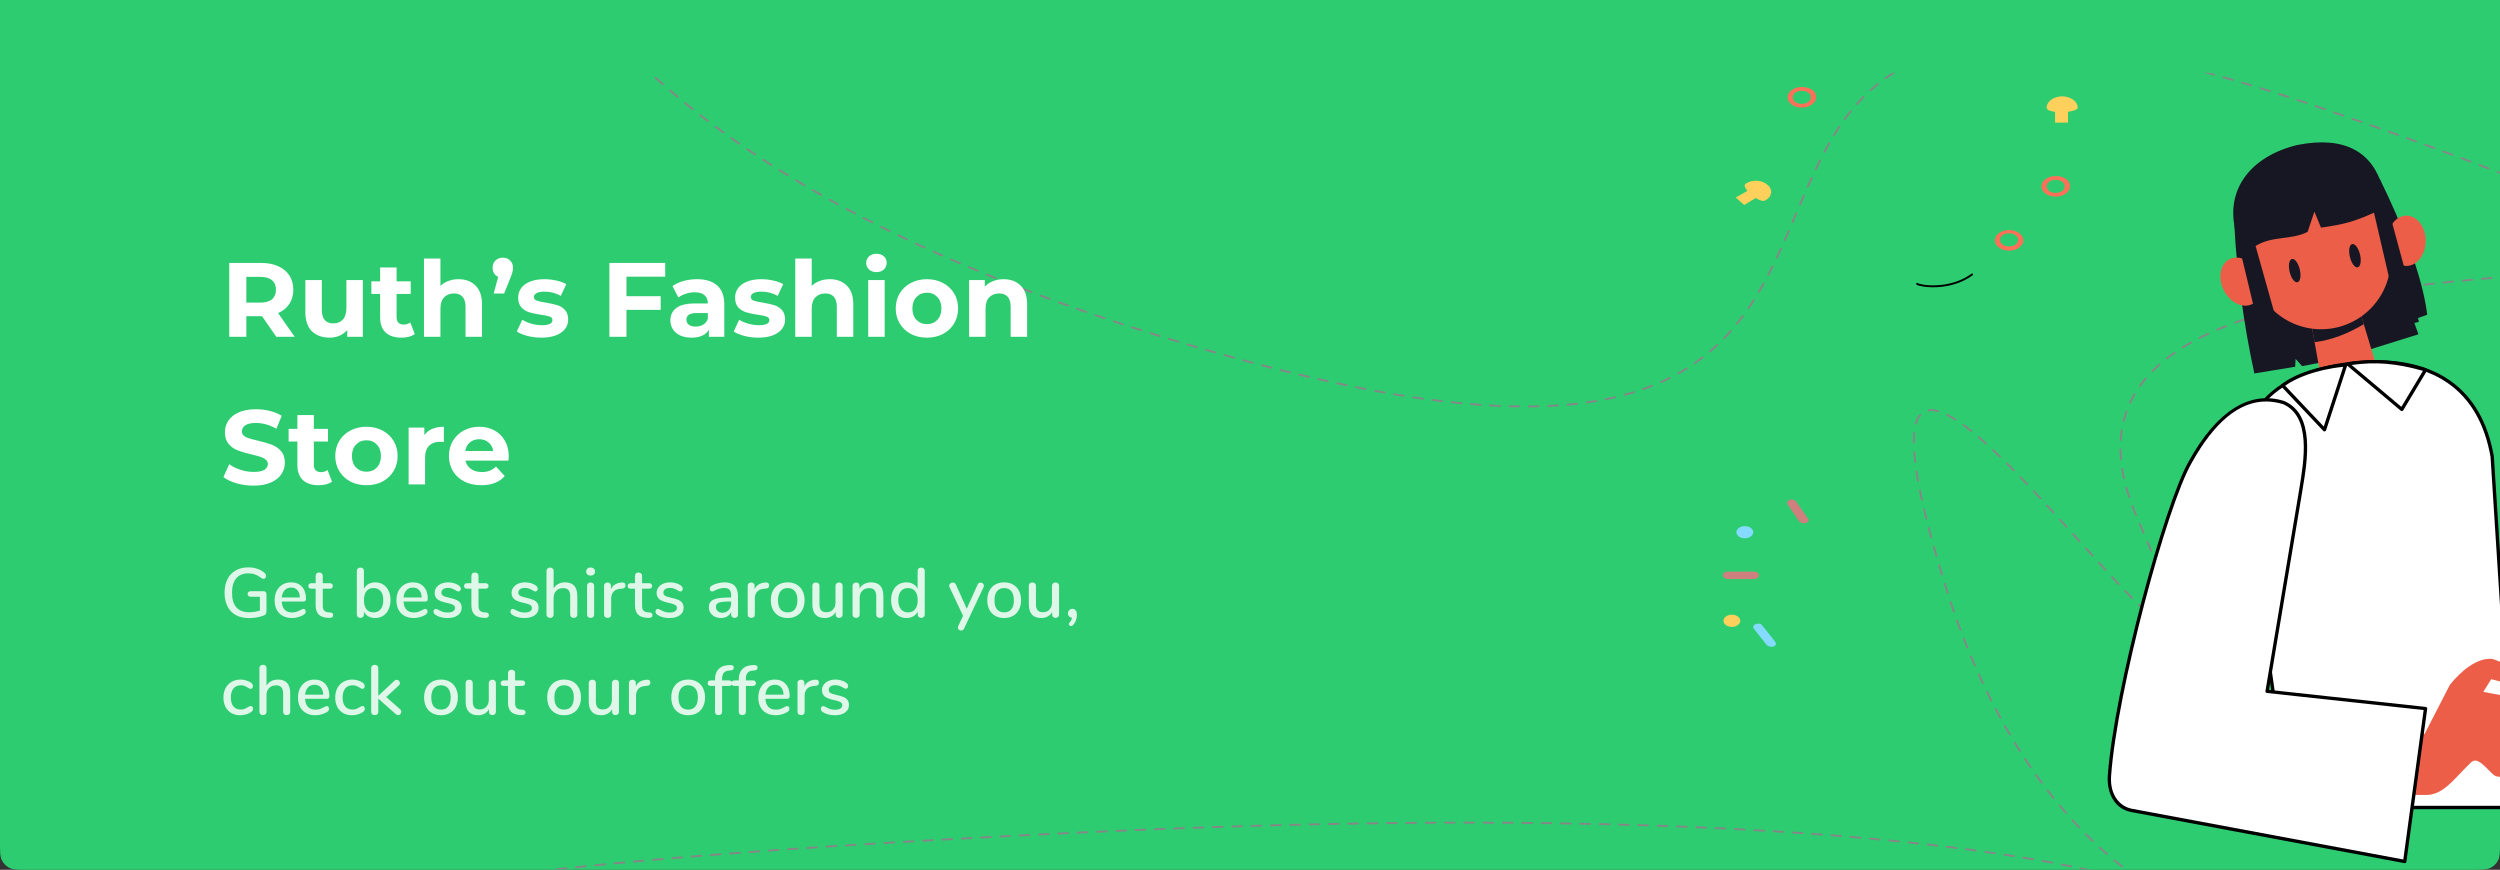 <svg width="1440" height="501" viewBox="0 0 1440 501" fill="none" xmlns="http://www.w3.org/2000/svg">
<rect x="0" y="0" width="1440" height="501" fill="#333333" stroke="none"/>
<path d="M0 0H1440V485C1440 490.601 1440 493.401 1438.91 495.54C1437.95 497.422 1436.42 498.951 1434.54 499.91C1432.4 501 1429.6 501 1424 501H16C10.399 501 7.599 501 5.46 499.91C3.578 498.951 2.049 497.422 1.09 495.54C0 493.401 0 490.601 0 485V0Z" fill="#2ECC71"/>
<mask id="mask0" mask-type="alpha" maskUnits="userSpaceOnUse" x="0" y="42" width="1440" height="459">
<rect y="42" width="1440" height="459" rx="13.357" fill="white"/>
</mask>
<g mask="url(#mask0)">
<path d="M1196.77 61.98C1196.77 58.47 1192.66 55.5 1187.81 55.5C1182.96 55.5 1178.86 58.47 1178.86 61.98C1178.86 63.33 1181.1 64.14 1183.71 64.41V70.62H1191.17V64.41C1194.53 63.87 1196.77 63.06 1196.77 61.98Z" fill="#FFD15C"/>
<path d="M1016.95 115.372C1020.68 113.212 1021.43 109.162 1018.07 106.462C1015.09 103.762 1009.49 103.222 1005.76 105.652C1004.27 106.462 1005.02 108.082 1006.51 109.972L999.793 113.752L1004.64 118.072L1011.36 114.022C1013.22 115.372 1015.46 116.182 1016.95 115.372Z" fill="#FFD15C"/>
<path fill-rule="evenodd" clip-rule="evenodd" d="M1175.86 107.34C1175.86 104.1 1179.59 101.4 1184.06 101.4C1188.91 101.4 1192.64 104.1 1192.27 107.34C1192.27 110.58 1188.54 113.28 1184.06 113.28C1179.59 113.28 1175.86 110.58 1175.86 107.34ZM1178.84 107.34C1178.84 109.5 1181.08 111.12 1184.06 111.12C1187.05 111.12 1189.29 109.5 1189.29 107.34C1189.29 105.18 1187.05 103.56 1184.06 103.56C1181.08 103.56 1178.84 105.18 1178.84 107.34Z" fill="#FF7058"/>
<path fill-rule="evenodd" clip-rule="evenodd" d="M1029.64 56.04C1029.64 52.8 1033.37 50.1 1037.84 50.1C1042.69 50.1 1046.42 52.8 1046.05 56.04C1046.05 59.28 1042.32 61.98 1037.84 61.98C1033.37 61.98 1029.64 59.28 1029.64 56.04ZM1032.62 56.04C1032.62 58.2 1034.86 59.82 1037.84 59.82C1040.83 59.82 1043.07 58.2 1043.07 56.04C1043.07 53.88 1040.83 52.26 1037.84 52.26C1034.86 52.26 1032.62 53.88 1032.62 56.04Z" fill="#FF7058"/>
<path fill-rule="evenodd" clip-rule="evenodd" d="M1149.02 138.426C1149.02 135.186 1152.75 132.486 1157.22 132.486C1161.7 132.486 1165.43 135.186 1165.43 138.426C1165.43 141.666 1161.7 144.366 1157.22 144.366C1152.75 144.366 1149.02 141.666 1149.02 138.426ZM1152 138.157C1152 140.317 1154.24 141.937 1157.22 141.937C1160.21 141.937 1162.45 140.317 1162.45 138.157C1162.45 135.997 1160.21 134.377 1157.22 134.377C1154.24 134.377 1152 135.997 1152 138.157Z" fill="#FF7058"/>
<path d="M401.036 592.8C401.036 592.8 -233.161 519.9 624.87 479.4C1482.9 438.9 1216.17 642.75 1121.04 339C1025.91 35.25 1329.95 523.95 1231.09 298.5C1132.23 73.05 1831.71 233.7 1341.14 63.6C850.57 -106.5 1221.76 344.4 718.135 208.05C214.508 71.7 283.523 -174 283.523 -174" stroke="#868686" stroke-width="1.113" stroke-linecap="round" stroke-dasharray="5.57"/>
<path d="M1010.24 333.547H995.316C993.824 333.547 992.332 332.467 992.332 331.387C992.332 330.307 993.451 329.227 995.316 329.227H1010.24C1011.73 329.227 1013.22 330.307 1013.22 331.387C1012.85 332.737 1011.73 333.547 1010.24 333.547Z" fill="#CD807D"/>
<path d="M1038.96 301.417C1037.84 301.417 1037.1 300.877 1036.35 300.337L1029.64 290.617C1028.89 289.537 1029.64 288.457 1030.76 287.917C1032.25 287.377 1033.74 287.917 1034.49 288.727L1041.2 298.447C1042.32 299.257 1041.95 301.417 1038.96 301.417Z" fill="#CD807D"/>
<path d="M1017.7 371.617L1010.24 362.167C1009.49 361.087 1009.86 360.007 1011.36 359.467C1012.85 358.927 1014.34 359.197 1015.09 360.277L1022.55 369.727C1023.29 370.807 1022.92 371.887 1021.43 372.427C1020.31 372.967 1018.45 372.157 1017.7 371.617Z" fill="#84DBFF"/>
<path d="M997.554 361.087C1000.23 361.087 1002.4 359.516 1002.4 357.577C1002.4 355.639 1000.23 354.067 997.554 354.067C994.876 354.067 992.705 355.639 992.705 357.577C992.705 359.516 994.876 361.087 997.554 361.087Z" fill="#FFD15C"/>
<path d="M1005.02 310.057C1007.69 310.057 1009.87 308.486 1009.87 306.547C1009.87 304.609 1007.69 303.037 1005.02 303.037C1002.34 303.037 1000.17 304.609 1000.17 306.547C1000.17 308.486 1002.34 310.057 1005.02 310.057Z" fill="#84DBFF"/>
<path d="M1104.25 163.5C1106.11 164.85 1122.9 167.55 1135.96 158.1" stroke="black" stroke-width="1.113" stroke-linecap="round"/>
</g>
<path opacity="0.84" d="M151.798 340.54C152.311 340.54 152.716 340.689 153.014 340.986C153.338 341.283 153.5 341.688 153.5 342.201V351.683C153.5 352.601 153.365 353.263 153.095 353.668C152.851 354.074 152.352 354.398 151.595 354.641C150.515 355.073 149.232 355.411 147.746 355.654C146.26 355.897 144.788 356.018 143.329 356.018C140.439 356.018 137.94 355.438 135.833 354.276C133.726 353.115 132.119 351.44 131.011 349.252C129.904 347.064 129.35 344.443 129.35 341.391C129.35 338.393 129.904 335.799 131.011 333.611C132.119 331.423 133.699 329.748 135.752 328.587C137.832 327.398 140.263 326.804 143.046 326.804C144.937 326.804 146.679 327.088 148.273 327.655C149.894 328.195 151.271 328.992 152.406 330.046C152.946 330.478 153.216 331.018 153.216 331.666C153.216 332.153 153.081 332.571 152.811 332.922C152.541 333.247 152.217 333.409 151.838 333.409C151.595 333.409 151.379 333.368 151.19 333.287C151.001 333.206 150.758 333.071 150.461 332.882C149.137 331.909 147.935 331.234 146.855 330.856C145.774 330.451 144.531 330.248 143.127 330.248C140.047 330.248 137.697 331.207 136.076 333.125C134.456 335.016 133.645 337.771 133.645 341.391C133.645 345.092 134.469 347.901 136.117 349.819C137.792 351.71 140.236 352.655 143.451 352.655C145.612 352.655 147.692 352.331 149.691 351.683V343.701H144.383C143.843 343.701 143.41 343.566 143.086 343.295C142.789 342.998 142.641 342.607 142.641 342.12C142.641 341.634 142.789 341.256 143.086 340.986C143.41 340.689 143.843 340.54 144.383 340.54H151.798ZM174.794 350.71C175.172 350.71 175.483 350.859 175.726 351.156C175.969 351.453 176.091 351.831 176.091 352.291C176.091 353.074 175.605 353.736 174.632 354.276C173.687 354.816 172.647 355.235 171.512 355.532C170.405 355.829 169.338 355.978 168.311 355.978C165.178 355.978 162.706 355.073 160.896 353.263C159.086 351.426 158.181 348.928 158.181 345.767C158.181 343.741 158.573 341.945 159.356 340.378C160.167 338.811 161.288 337.596 162.72 336.731C164.178 335.867 165.826 335.435 167.663 335.435C170.31 335.435 172.404 336.286 173.943 337.987C175.483 339.689 176.253 341.985 176.253 344.876C176.253 345.956 175.767 346.496 174.794 346.496H162.274C162.544 350.683 164.556 352.777 168.311 352.777C169.311 352.777 170.175 352.642 170.904 352.372C171.634 352.102 172.404 351.75 173.214 351.318C173.295 351.264 173.511 351.156 173.862 350.994C174.241 350.805 174.551 350.71 174.794 350.71ZM167.744 338.433C166.177 338.433 164.921 338.933 163.976 339.932C163.03 340.932 162.463 342.336 162.274 344.146H172.728C172.647 342.309 172.174 340.905 171.31 339.932C170.472 338.933 169.284 338.433 167.744 338.433ZM190.249 352.777C190.843 352.831 191.262 352.993 191.505 353.263C191.775 353.506 191.91 353.857 191.91 354.317C191.91 354.857 191.694 355.276 191.262 355.573C190.857 355.843 190.249 355.951 189.439 355.897L188.345 355.816C186.157 355.654 184.522 354.992 183.442 353.83C182.361 352.642 181.821 350.9 181.821 348.603V339.081H179.39C178.201 339.081 177.607 338.555 177.607 337.501C177.607 337.015 177.755 336.637 178.053 336.367C178.377 336.069 178.823 335.921 179.39 335.921H181.821V331.747C181.821 331.126 181.997 330.64 182.348 330.289C182.726 329.937 183.226 329.762 183.847 329.762C184.468 329.762 184.968 329.937 185.346 330.289C185.724 330.64 185.913 331.126 185.913 331.747V335.921H189.925C190.492 335.921 190.924 336.069 191.221 336.367C191.546 336.637 191.708 337.015 191.708 337.501C191.708 338.014 191.546 338.406 191.221 338.676C190.924 338.946 190.492 339.081 189.925 339.081H185.913V348.887C185.913 350.157 186.17 351.089 186.683 351.683C187.224 352.277 188.034 352.615 189.114 352.696L190.249 352.777ZM216.149 335.435C217.878 335.435 219.405 335.853 220.728 336.691C222.052 337.528 223.078 338.717 223.808 340.256C224.564 341.796 224.942 343.593 224.942 345.646C224.942 347.671 224.564 349.468 223.808 351.035C223.078 352.601 222.038 353.817 220.688 354.681C219.364 355.546 217.851 355.978 216.149 355.978C214.664 355.978 213.354 355.667 212.219 355.046C211.085 354.398 210.22 353.479 209.626 352.291V353.911C209.626 354.506 209.437 354.992 209.059 355.37C208.707 355.721 208.221 355.897 207.6 355.897C206.979 355.897 206.479 355.721 206.101 355.37C205.722 354.992 205.533 354.506 205.533 353.911V328.87C205.533 328.276 205.722 327.803 206.101 327.452C206.506 327.101 207.019 326.926 207.64 326.926C208.235 326.926 208.707 327.101 209.059 327.452C209.437 327.776 209.626 328.222 209.626 328.789V339.162C210.22 337.974 211.085 337.055 212.219 336.407C213.354 335.759 214.664 335.435 216.149 335.435ZM215.177 352.736C216.933 352.736 218.297 352.115 219.269 350.873C220.269 349.63 220.769 347.888 220.769 345.646C220.769 343.43 220.282 341.729 219.31 340.54C218.338 339.324 216.96 338.717 215.177 338.717C213.394 338.717 212.017 339.324 211.044 340.54C210.099 341.756 209.626 343.484 209.626 345.727C209.626 347.969 210.099 349.697 211.044 350.913C212.017 352.129 213.394 352.736 215.177 352.736ZM244.952 350.71C245.33 350.71 245.64 350.859 245.884 351.156C246.127 351.453 246.248 351.831 246.248 352.291C246.248 353.074 245.762 353.736 244.789 354.276C243.844 354.816 242.804 355.235 241.669 355.532C240.562 355.829 239.495 355.978 238.468 355.978C235.335 355.978 232.863 355.073 231.053 353.263C229.244 351.426 228.339 348.928 228.339 345.767C228.339 343.741 228.73 341.945 229.514 340.378C230.324 338.811 231.445 337.596 232.877 336.731C234.335 335.867 235.983 335.435 237.82 335.435C240.467 335.435 242.561 336.286 244.101 337.987C245.64 339.689 246.41 341.985 246.41 344.876C246.41 345.956 245.924 346.496 244.952 346.496H232.431C232.701 350.683 234.714 352.777 238.468 352.777C239.468 352.777 240.332 352.642 241.062 352.372C241.791 352.102 242.561 351.75 243.371 351.318C243.452 351.264 243.668 351.156 244.02 350.994C244.398 350.805 244.708 350.71 244.952 350.71ZM237.901 338.433C236.334 338.433 235.078 338.933 234.133 339.932C233.187 340.932 232.62 342.336 232.431 344.146H242.885C242.804 342.309 242.331 340.905 241.467 339.932C240.629 338.933 239.441 338.433 237.901 338.433ZM257.808 355.978C255.053 355.978 252.797 355.411 251.042 354.276C250.555 353.979 250.204 353.668 249.988 353.344C249.799 353.02 249.704 352.655 249.704 352.25C249.704 351.818 249.826 351.453 250.069 351.156C250.312 350.859 250.623 350.71 251.001 350.71C251.352 350.71 251.906 350.927 252.662 351.359C253.473 351.791 254.256 352.142 255.012 352.412C255.796 352.682 256.768 352.817 257.93 352.817C259.226 352.817 260.239 352.588 260.969 352.129C261.698 351.669 262.063 351.021 262.063 350.184C262.063 349.643 261.914 349.211 261.617 348.887C261.347 348.563 260.861 348.279 260.158 348.036C259.456 347.766 258.416 347.482 257.038 347.185C254.661 346.672 252.946 345.983 251.892 345.119C250.866 344.227 250.353 343.025 250.353 341.513C250.353 340.351 250.69 339.311 251.366 338.393C252.041 337.447 252.973 336.718 254.162 336.204C255.35 335.691 256.701 335.435 258.213 335.435C259.294 335.435 260.347 335.583 261.374 335.88C262.4 336.15 263.305 336.556 264.089 337.096C264.98 337.69 265.426 338.379 265.426 339.162C265.426 339.595 265.291 339.959 265.021 340.256C264.778 340.554 264.48 340.702 264.129 340.702C263.886 340.702 263.643 340.648 263.4 340.54C263.157 340.432 262.833 340.256 262.427 340.013C261.698 339.581 261.009 339.243 260.361 339C259.74 338.757 258.956 338.636 258.011 338.636C256.876 338.636 255.958 338.879 255.256 339.365C254.58 339.851 254.243 340.513 254.243 341.35C254.243 342.107 254.553 342.701 255.175 343.133C255.823 343.538 257.025 343.93 258.781 344.308C260.591 344.687 262.009 345.119 263.035 345.605C264.062 346.091 264.791 346.699 265.223 347.428C265.683 348.131 265.912 349.036 265.912 350.143C265.912 351.899 265.169 353.317 263.684 354.398C262.225 355.451 260.266 355.978 257.808 355.978ZM279.954 352.777C280.548 352.831 280.967 352.993 281.21 353.263C281.48 353.506 281.615 353.857 281.615 354.317C281.615 354.857 281.399 355.276 280.967 355.573C280.562 355.843 279.954 355.951 279.143 355.897L278.049 355.816C275.861 355.654 274.227 354.992 273.146 353.83C272.066 352.642 271.526 350.9 271.526 348.603V339.081H269.095C267.906 339.081 267.312 338.555 267.312 337.501C267.312 337.015 267.46 336.637 267.757 336.367C268.082 336.069 268.527 335.921 269.095 335.921H271.526V331.747C271.526 331.126 271.701 330.64 272.052 330.289C272.431 329.937 272.93 329.762 273.552 329.762C274.173 329.762 274.673 329.937 275.051 330.289C275.429 330.64 275.618 331.126 275.618 331.747V335.921H279.63C280.197 335.921 280.629 336.069 280.926 336.367C281.25 336.637 281.412 337.015 281.412 337.501C281.412 338.014 281.25 338.406 280.926 338.676C280.629 338.946 280.197 339.081 279.63 339.081H275.618V348.887C275.618 350.157 275.875 351.089 276.388 351.683C276.928 352.277 277.739 352.615 278.819 352.696L279.954 352.777ZM302.126 355.978C299.371 355.978 297.116 355.411 295.36 354.276C294.873 353.979 294.522 353.668 294.306 353.344C294.117 353.02 294.023 352.655 294.023 352.25C294.023 351.818 294.144 351.453 294.387 351.156C294.63 350.859 294.941 350.71 295.319 350.71C295.67 350.71 296.224 350.927 296.98 351.359C297.791 351.791 298.574 352.142 299.331 352.412C300.114 352.682 301.086 352.817 302.248 352.817C303.545 352.817 304.558 352.588 305.287 352.129C306.016 351.669 306.381 351.021 306.381 350.184C306.381 349.643 306.232 349.211 305.935 348.887C305.665 348.563 305.179 348.279 304.477 348.036C303.774 347.766 302.734 347.482 301.357 347.185C298.979 346.672 297.264 345.983 296.211 345.119C295.184 344.227 294.671 343.025 294.671 341.513C294.671 340.351 295.009 339.311 295.684 338.393C296.359 337.447 297.291 336.718 298.48 336.204C299.668 335.691 301.019 335.435 302.532 335.435C303.612 335.435 304.666 335.583 305.692 335.88C306.719 336.15 307.624 336.556 308.407 337.096C309.298 337.69 309.744 338.379 309.744 339.162C309.744 339.595 309.609 339.959 309.339 340.256C309.096 340.554 308.799 340.702 308.447 340.702C308.204 340.702 307.961 340.648 307.718 340.54C307.475 340.432 307.151 340.256 306.746 340.013C306.016 339.581 305.327 339.243 304.679 339C304.058 338.757 303.275 338.636 302.329 338.636C301.195 338.636 300.276 338.879 299.574 339.365C298.898 339.851 298.561 340.513 298.561 341.35C298.561 342.107 298.871 342.701 299.493 343.133C300.141 343.538 301.343 343.93 303.099 344.308C304.909 344.687 306.327 345.119 307.353 345.605C308.38 346.091 309.109 346.699 309.542 347.428C310.001 348.131 310.23 349.036 310.23 350.143C310.23 351.899 309.487 353.317 308.002 354.398C306.543 355.451 304.585 355.978 302.126 355.978ZM325.483 335.435C330.183 335.435 332.533 338.095 332.533 343.417V353.952C332.533 354.546 332.344 355.019 331.966 355.37C331.588 355.721 331.088 355.897 330.467 355.897C329.845 355.897 329.346 355.721 328.967 355.37C328.616 355.019 328.441 354.546 328.441 353.952V343.457C328.441 341.837 328.103 340.648 327.428 339.892C326.779 339.135 325.753 338.757 324.348 338.757C322.7 338.757 321.377 339.27 320.377 340.297C319.378 341.323 318.878 342.701 318.878 344.43V353.952C318.878 354.546 318.689 355.019 318.311 355.37C317.96 355.721 317.473 355.897 316.852 355.897C316.231 355.897 315.731 355.721 315.353 355.37C314.975 355.019 314.786 354.546 314.786 353.952V328.87C314.786 328.276 314.975 327.803 315.353 327.452C315.758 327.101 316.271 326.926 316.893 326.926C317.487 326.926 317.96 327.101 318.311 327.452C318.689 327.776 318.878 328.222 318.878 328.789V338.919C319.553 337.785 320.458 336.92 321.593 336.326C322.727 335.732 324.024 335.435 325.483 335.435ZM340.198 355.897C339.604 355.897 339.104 355.735 338.699 355.411C338.321 355.087 338.132 354.6 338.132 353.952V337.501C338.132 336.853 338.321 336.367 338.699 336.042C339.104 335.691 339.604 335.516 340.198 335.516C340.793 335.516 341.279 335.691 341.657 336.042C342.035 336.367 342.224 336.853 342.224 337.501V353.952C342.224 354.6 342.035 355.087 341.657 355.411C341.279 355.735 340.793 355.897 340.198 355.897ZM340.198 331.545C339.415 331.545 338.794 331.329 338.334 330.896C337.875 330.464 337.646 329.897 337.646 329.195C337.646 328.492 337.875 327.938 338.334 327.533C338.794 327.101 339.415 326.885 340.198 326.885C340.955 326.885 341.562 327.101 342.022 327.533C342.508 327.938 342.751 328.492 342.751 329.195C342.751 329.897 342.521 330.464 342.062 330.896C341.603 331.329 340.982 331.545 340.198 331.545ZM358.318 335.516C359.615 335.435 360.263 335.988 360.263 337.177C360.263 337.771 360.114 338.217 359.817 338.514C359.52 338.811 359.007 338.987 358.278 339.041L357.062 339.162C355.36 339.324 354.091 339.919 353.253 340.945C352.443 341.972 352.038 343.214 352.038 344.673V353.952C352.038 354.6 351.848 355.087 351.47 355.411C351.092 355.735 350.606 355.897 350.012 355.897C349.417 355.897 348.918 355.735 348.512 355.411C348.134 355.087 347.945 354.6 347.945 353.952V337.461C347.945 336.839 348.134 336.367 348.512 336.042C348.918 335.691 349.417 335.516 350.012 335.516C350.552 335.516 350.998 335.691 351.349 336.042C351.727 336.367 351.916 336.826 351.916 337.42V339.365C352.456 338.176 353.24 337.271 354.266 336.65C355.293 336.029 356.454 335.664 357.751 335.556L358.318 335.516ZM374.169 352.777C374.764 352.831 375.182 352.993 375.426 353.263C375.696 353.506 375.831 353.857 375.831 354.317C375.831 354.857 375.615 355.276 375.182 355.573C374.777 355.843 374.169 355.951 373.359 355.897L372.265 355.816C370.077 355.654 368.443 354.992 367.362 353.83C366.282 352.642 365.741 350.9 365.741 348.603V339.081H363.31C362.122 339.081 361.527 338.555 361.527 337.501C361.527 337.015 361.676 336.637 361.973 336.367C362.297 336.069 362.743 335.921 363.31 335.921H365.741V331.747C365.741 331.126 365.917 330.64 366.268 330.289C366.646 329.937 367.146 329.762 367.767 329.762C368.389 329.762 368.888 329.937 369.267 330.289C369.645 330.64 369.834 331.126 369.834 331.747V335.921H373.845C374.413 335.921 374.845 336.069 375.142 336.367C375.466 336.637 375.628 337.015 375.628 337.501C375.628 338.014 375.466 338.406 375.142 338.676C374.845 338.946 374.413 339.081 373.845 339.081H369.834V348.887C369.834 350.157 370.09 351.089 370.604 351.683C371.144 352.277 371.954 352.615 373.035 352.696L374.169 352.777ZM385.658 355.978C382.903 355.978 380.647 355.411 378.892 354.276C378.405 353.979 378.054 353.668 377.838 353.344C377.649 353.02 377.554 352.655 377.554 352.25C377.554 351.818 377.676 351.453 377.919 351.156C378.162 350.859 378.473 350.71 378.851 350.71C379.202 350.71 379.756 350.927 380.512 351.359C381.323 351.791 382.106 352.142 382.862 352.412C383.646 352.682 384.618 352.817 385.78 352.817C387.076 352.817 388.089 352.588 388.819 352.129C389.548 351.669 389.913 351.021 389.913 350.184C389.913 349.643 389.764 349.211 389.467 348.887C389.197 348.563 388.711 348.279 388.008 348.036C387.306 347.766 386.266 347.482 384.888 347.185C382.511 346.672 380.796 345.983 379.742 345.119C378.716 344.227 378.203 343.025 378.203 341.513C378.203 340.351 378.54 339.311 379.216 338.393C379.891 337.447 380.823 336.718 382.012 336.204C383.2 335.691 384.551 335.435 386.063 335.435C387.144 335.435 388.198 335.583 389.224 335.88C390.251 336.15 391.155 336.556 391.939 337.096C392.83 337.69 393.276 338.379 393.276 339.162C393.276 339.595 393.141 339.959 392.871 340.256C392.628 340.554 392.331 340.702 391.979 340.702C391.736 340.702 391.493 340.648 391.25 340.54C391.007 340.432 390.683 340.256 390.278 340.013C389.548 339.581 388.859 339.243 388.211 339C387.59 338.757 386.806 338.636 385.861 338.636C384.726 338.636 383.808 338.879 383.106 339.365C382.43 339.851 382.093 340.513 382.093 341.35C382.093 342.107 382.403 342.701 383.025 343.133C383.673 343.538 384.875 343.93 386.631 344.308C388.441 344.687 389.859 345.119 390.885 345.605C391.912 346.091 392.641 346.699 393.073 347.428C393.533 348.131 393.762 349.036 393.762 350.143C393.762 351.899 393.019 353.317 391.534 354.398C390.075 355.451 388.116 355.978 385.658 355.978ZM417.308 335.435C419.928 335.435 421.873 336.096 423.143 337.42C424.439 338.744 425.088 340.756 425.088 343.457V353.952C425.088 354.573 424.912 355.06 424.561 355.411C424.21 355.735 423.723 355.897 423.102 355.897C422.508 355.897 422.035 355.721 421.684 355.37C421.333 355.019 421.157 354.546 421.157 353.952V352.453C420.644 353.587 419.874 354.465 418.848 355.087C417.848 355.681 416.673 355.978 415.322 355.978C414.026 355.978 412.837 355.721 411.757 355.208C410.703 354.668 409.866 353.938 409.244 353.02C408.623 352.102 408.312 351.062 408.312 349.9C408.285 348.441 408.65 347.307 409.407 346.496C410.163 345.659 411.392 345.065 413.094 344.714C414.796 344.335 417.159 344.146 420.185 344.146H421.117V342.971C421.117 341.458 420.806 340.364 420.185 339.689C419.563 339.014 418.564 338.676 417.186 338.676C416.241 338.676 415.349 338.798 414.512 339.041C413.675 339.284 412.756 339.635 411.757 340.094C411.027 340.5 410.514 340.702 410.217 340.702C409.812 340.702 409.474 340.554 409.204 340.256C408.961 339.959 408.839 339.581 408.839 339.122C408.839 338.717 408.947 338.366 409.163 338.068C409.407 337.744 409.785 337.434 410.298 337.136C411.243 336.623 412.351 336.218 413.621 335.921C414.89 335.597 416.119 335.435 417.308 335.435ZM416.052 352.939C417.537 352.939 418.753 352.439 419.698 351.44C420.644 350.413 421.117 349.103 421.117 347.509V346.456H420.387C418.28 346.456 416.659 346.55 415.525 346.74C414.39 346.929 413.58 347.253 413.094 347.712C412.608 348.144 412.364 348.779 412.364 349.616C412.364 350.589 412.716 351.386 413.418 352.007C414.12 352.628 414.998 352.939 416.052 352.939ZM441.059 335.516C442.355 335.435 443.003 335.988 443.003 337.177C443.003 337.771 442.855 338.217 442.558 338.514C442.261 338.811 441.747 338.987 441.018 339.041L439.802 339.162C438.101 339.324 436.831 339.919 435.994 340.945C435.183 341.972 434.778 343.214 434.778 344.673V353.952C434.778 354.6 434.589 355.087 434.211 355.411C433.833 355.735 433.346 355.897 432.752 355.897C432.158 355.897 431.658 355.735 431.253 355.411C430.875 355.087 430.686 354.6 430.686 353.952V337.461C430.686 336.839 430.875 336.367 431.253 336.042C431.658 335.691 432.158 335.516 432.752 335.516C433.292 335.516 433.738 335.691 434.089 336.042C434.467 336.367 434.656 336.826 434.656 337.42V339.365C435.197 338.176 435.98 337.271 437.007 336.65C438.033 336.029 439.195 335.664 440.491 335.556L441.059 335.516ZM453.719 355.978C451.774 355.978 450.058 355.559 448.573 354.722C447.114 353.884 445.979 352.696 445.169 351.156C444.386 349.589 443.994 347.78 443.994 345.727C443.994 343.647 444.386 341.837 445.169 340.297C445.979 338.73 447.114 337.528 448.573 336.691C450.058 335.853 451.774 335.435 453.719 335.435C455.664 335.435 457.365 335.853 458.824 336.691C460.31 337.528 461.444 338.73 462.228 340.297C463.038 341.837 463.443 343.647 463.443 345.727C463.443 347.78 463.038 349.589 462.228 351.156C461.444 352.696 460.31 353.884 458.824 354.722C457.365 355.559 455.664 355.978 453.719 355.978ZM453.719 352.736C455.529 352.736 456.906 352.142 457.852 350.954C458.824 349.765 459.31 348.023 459.31 345.727C459.31 343.457 458.824 341.729 457.852 340.54C456.879 339.324 455.502 338.717 453.719 338.717C451.936 338.717 450.558 339.324 449.586 340.54C448.613 341.729 448.127 343.457 448.127 345.727C448.127 348.023 448.6 349.765 449.545 350.954C450.518 352.142 451.909 352.736 453.719 352.736ZM483.316 335.516C483.938 335.516 484.424 335.691 484.775 336.042C485.153 336.394 485.342 336.88 485.342 337.501V353.993C485.342 354.56 485.153 355.019 484.775 355.37C484.397 355.721 483.897 355.897 483.276 355.897C482.708 355.897 482.249 355.735 481.898 355.411C481.547 355.06 481.371 354.6 481.371 354.033V352.493C480.75 353.628 479.886 354.492 478.778 355.087C477.698 355.681 476.482 355.978 475.131 355.978C470.323 355.978 467.919 353.331 467.919 348.036V337.501C467.919 336.88 468.094 336.394 468.446 336.042C468.824 335.691 469.337 335.516 469.985 335.516C470.607 335.516 471.093 335.691 471.444 336.042C471.822 336.394 472.011 336.88 472.011 337.501V347.996C472.011 349.589 472.335 350.764 472.984 351.521C473.632 352.277 474.632 352.655 475.982 352.655C477.576 352.655 478.846 352.142 479.791 351.116C480.764 350.089 481.25 348.725 481.25 347.023V337.501C481.25 336.907 481.439 336.434 481.817 336.083C482.195 335.705 482.695 335.516 483.316 335.516ZM501.726 335.435C506.453 335.435 508.817 338.095 508.817 343.417V353.952C508.817 354.573 508.628 355.06 508.249 355.411C507.898 355.735 507.398 355.897 506.75 355.897C506.129 355.897 505.629 355.721 505.251 355.37C504.9 355.019 504.724 354.546 504.724 353.952V343.62C504.724 341.945 504.386 340.716 503.711 339.932C503.063 339.149 502.036 338.757 500.632 338.757C498.984 338.757 497.66 339.27 496.661 340.297C495.661 341.323 495.162 342.701 495.162 344.43V353.952C495.162 354.546 494.972 355.019 494.594 355.37C494.243 355.721 493.757 355.897 493.136 355.897C492.514 355.897 492.015 355.721 491.636 355.37C491.258 355.019 491.069 354.546 491.069 353.952V337.461C491.069 336.893 491.258 336.434 491.636 336.083C492.042 335.705 492.541 335.516 493.136 335.516C493.73 335.516 494.203 335.691 494.554 336.042C494.905 336.394 495.081 336.853 495.081 337.42V339.081C495.729 337.893 496.634 336.988 497.795 336.367C498.957 335.745 500.267 335.435 501.726 335.435ZM530.583 326.926C531.204 326.926 531.704 327.101 532.082 327.452C532.46 327.803 532.649 328.276 532.649 328.87V353.911C532.649 354.533 532.46 355.019 532.082 355.37C531.731 355.721 531.244 355.897 530.623 355.897C530.002 355.897 529.502 355.721 529.124 355.37C528.773 355.019 528.597 354.533 528.597 353.911V352.291C528.003 353.479 527.138 354.398 526.004 355.046C524.869 355.667 523.559 355.978 522.073 355.978C520.372 355.978 518.845 355.546 517.495 354.681C516.171 353.817 515.131 352.601 514.375 351.035C513.645 349.468 513.281 347.671 513.281 345.646C513.281 343.593 513.645 341.796 514.375 340.256C515.131 338.717 516.171 337.528 517.495 336.691C518.818 335.853 520.345 335.435 522.073 335.435C523.559 335.435 524.856 335.759 525.963 336.407C527.098 337.028 527.962 337.92 528.557 339.081V328.789C528.557 328.222 528.732 327.776 529.083 327.452C529.462 327.101 529.961 326.926 530.583 326.926ZM523.046 352.736C524.802 352.736 526.166 352.129 527.138 350.913C528.111 349.697 528.597 347.969 528.597 345.727C528.597 343.484 528.111 341.756 527.138 340.54C526.193 339.324 524.829 338.717 523.046 338.717C521.263 338.717 519.872 339.324 518.872 340.54C517.9 341.729 517.414 343.43 517.414 345.646C517.414 347.861 517.913 349.603 518.913 350.873C519.912 352.115 521.29 352.736 523.046 352.736ZM563.099 336.731C563.261 336.326 563.491 336.029 563.788 335.84C564.112 335.651 564.45 335.556 564.801 335.556C565.314 335.556 565.76 335.732 566.138 336.083C566.543 336.434 566.746 336.853 566.746 337.339C566.746 337.609 566.692 337.866 566.584 338.109L555.319 362.015C555.157 362.394 554.914 362.677 554.59 362.866C554.293 363.082 553.969 363.19 553.618 363.19C553.131 363.19 552.686 363.028 552.28 362.704C551.902 362.38 551.713 361.975 551.713 361.489C551.713 361.273 551.781 361.002 551.916 360.678L554.712 354.722L546.891 338.109C546.783 337.893 546.729 337.65 546.729 337.38C546.729 336.866 546.945 336.434 547.378 336.083C547.81 335.732 548.296 335.556 548.836 335.556C549.647 335.556 550.227 335.934 550.579 336.691L556.859 350.629L563.099 336.731ZM578.403 355.978C576.458 355.978 574.743 355.559 573.257 354.722C571.798 353.884 570.664 352.696 569.854 351.156C569.07 349.589 568.678 347.78 568.678 345.727C568.678 343.647 569.07 341.837 569.854 340.297C570.664 338.73 571.798 337.528 573.257 336.691C574.743 335.853 576.458 335.435 578.403 335.435C580.348 335.435 582.05 335.853 583.509 336.691C584.994 337.528 586.129 338.73 586.912 340.297C587.723 341.837 588.128 343.647 588.128 345.727C588.128 347.78 587.723 349.589 586.912 351.156C586.129 352.696 584.994 353.884 583.509 354.722C582.05 355.559 580.348 355.978 578.403 355.978ZM578.403 352.736C580.213 352.736 581.591 352.142 582.536 350.954C583.509 349.765 583.995 348.023 583.995 345.727C583.995 343.457 583.509 341.729 582.536 340.54C581.564 339.324 580.186 338.717 578.403 338.717C576.62 338.717 575.243 339.324 574.27 340.54C573.298 341.729 572.811 343.457 572.811 345.727C572.811 348.023 573.284 349.765 574.23 350.954C575.202 352.142 576.593 352.736 578.403 352.736ZM608.001 335.516C608.622 335.516 609.108 335.691 609.459 336.042C609.838 336.394 610.027 336.88 610.027 337.501V353.993C610.027 354.56 609.838 355.019 609.459 355.37C609.081 355.721 608.581 355.897 607.96 355.897C607.393 355.897 606.934 355.735 606.583 355.411C606.231 355.06 606.056 354.6 606.056 354.033V352.493C605.434 353.628 604.57 354.492 603.463 355.087C602.382 355.681 601.166 355.978 599.816 355.978C595.007 355.978 592.603 353.331 592.603 348.036V337.501C592.603 336.88 592.779 336.394 593.13 336.042C593.508 335.691 594.021 335.516 594.67 335.516C595.291 335.516 595.777 335.691 596.128 336.042C596.507 336.394 596.696 336.88 596.696 337.501V347.996C596.696 349.589 597.02 350.764 597.668 351.521C598.317 352.277 599.316 352.655 600.667 352.655C602.26 352.655 603.53 352.142 604.475 351.116C605.448 350.089 605.934 348.725 605.934 347.023V337.501C605.934 336.907 606.123 336.434 606.501 336.083C606.88 335.705 607.379 335.516 608.001 335.516ZM617.658 350.67C618.468 350.67 619.103 350.967 619.562 351.561C620.049 352.156 620.292 353.034 620.292 354.195C620.292 356.491 619.522 358.477 617.982 360.151C617.658 360.476 617.307 360.638 616.929 360.638C616.577 360.638 616.28 360.516 616.037 360.273C615.794 360.057 615.672 359.787 615.672 359.463C615.672 359.193 615.794 358.909 616.037 358.612C616.794 357.828 617.28 356.896 617.496 355.816C616.821 355.762 616.253 355.505 615.794 355.046C615.362 354.587 615.146 354.006 615.146 353.304C615.146 352.547 615.389 351.926 615.875 351.44C616.361 350.927 616.956 350.67 617.658 350.67ZM138.305 411.978C136.387 411.978 134.699 411.559 133.24 410.722C131.808 409.884 130.687 408.696 129.877 407.156C129.094 405.616 128.702 403.834 128.702 401.808C128.702 399.755 129.107 397.945 129.917 396.378C130.755 394.811 131.916 393.596 133.402 392.731C134.888 391.867 136.59 391.435 138.508 391.435C139.534 391.435 140.561 391.583 141.587 391.88C142.641 392.177 143.572 392.583 144.383 393.096C145.247 393.69 145.679 394.379 145.679 395.162C145.679 395.622 145.558 396.013 145.315 396.337C145.072 396.635 144.761 396.783 144.383 396.783C144.14 396.783 143.897 396.729 143.654 396.621C143.41 396.486 143.1 396.297 142.722 396.054C142.046 395.622 141.411 395.297 140.817 395.081C140.25 394.838 139.561 394.717 138.751 394.717C136.914 394.717 135.482 395.338 134.456 396.581C133.456 397.823 132.956 399.552 132.956 401.767C132.956 403.982 133.456 405.697 134.456 406.913C135.455 408.102 136.873 408.696 138.71 408.696C139.521 408.696 140.236 408.574 140.858 408.331C141.479 408.088 142.114 407.764 142.762 407.359C143.059 407.17 143.356 407.008 143.654 406.873C143.951 406.737 144.221 406.67 144.464 406.67C144.842 406.67 145.153 406.832 145.396 407.156C145.639 407.453 145.761 407.831 145.761 408.291C145.761 408.669 145.652 409.02 145.436 409.344C145.247 409.641 144.91 409.952 144.423 410.276C143.613 410.816 142.668 411.235 141.587 411.532C140.506 411.829 139.412 411.978 138.305 411.978ZM160.121 391.435C164.821 391.435 167.171 394.095 167.171 399.417V409.952C167.171 410.546 166.982 411.019 166.604 411.37C166.225 411.721 165.726 411.897 165.104 411.897C164.483 411.897 163.983 411.721 163.605 411.37C163.254 411.019 163.078 410.546 163.078 409.952V399.457C163.078 397.837 162.741 396.648 162.065 395.892C161.417 395.135 160.391 394.757 158.986 394.757C157.338 394.757 156.015 395.27 155.015 396.297C154.016 397.323 153.516 398.701 153.516 400.43V409.952C153.516 410.546 153.327 411.019 152.949 411.37C152.597 411.721 152.111 411.897 151.49 411.897C150.869 411.897 150.369 411.721 149.991 411.37C149.613 411.019 149.423 410.546 149.423 409.952V384.87C149.423 384.276 149.613 383.803 149.991 383.452C150.396 383.101 150.909 382.926 151.53 382.926C152.125 382.926 152.597 383.101 152.949 383.452C153.327 383.776 153.516 384.222 153.516 384.789V394.919C154.191 393.785 155.096 392.92 156.231 392.326C157.365 391.732 158.662 391.435 160.121 391.435ZM188.248 406.71C188.626 406.71 188.937 406.859 189.18 407.156C189.423 407.453 189.545 407.831 189.545 408.291C189.545 409.074 189.058 409.736 188.086 410.276C187.141 410.816 186.101 411.235 184.966 411.532C183.858 411.829 182.791 411.978 181.765 411.978C178.631 411.978 176.16 411.073 174.35 409.263C172.54 407.426 171.635 404.928 171.635 401.767C171.635 399.741 172.027 397.945 172.81 396.378C173.621 394.811 174.742 393.596 176.173 392.731C177.632 391.867 179.28 391.435 181.117 391.435C183.764 391.435 185.857 392.286 187.397 393.987C188.937 395.689 189.707 397.985 189.707 400.876C189.707 401.956 189.221 402.496 188.248 402.496H175.728C175.998 406.683 178.01 408.777 181.765 408.777C182.764 408.777 183.629 408.642 184.358 408.372C185.088 408.102 185.857 407.75 186.668 407.318C186.749 407.264 186.965 407.156 187.316 406.994C187.694 406.805 188.005 406.71 188.248 406.71ZM181.198 394.433C179.631 394.433 178.375 394.933 177.429 395.932C176.484 396.932 175.917 398.336 175.728 400.146H186.182C186.101 398.309 185.628 396.905 184.763 395.932C183.926 394.933 182.737 394.433 181.198 394.433ZM202.685 411.978C200.767 411.978 199.079 411.559 197.62 410.722C196.188 409.884 195.067 408.696 194.257 407.156C193.474 405.616 193.082 403.834 193.082 401.808C193.082 399.755 193.487 397.945 194.297 396.378C195.135 394.811 196.296 393.596 197.782 392.731C199.268 391.867 200.97 391.435 202.888 391.435C203.914 391.435 204.941 391.583 205.967 391.88C207.021 392.177 207.953 392.583 208.763 393.096C209.627 393.69 210.06 394.379 210.06 395.162C210.06 395.622 209.938 396.013 209.695 396.337C209.452 396.635 209.141 396.783 208.763 396.783C208.52 396.783 208.277 396.729 208.034 396.621C207.79 396.486 207.48 396.297 207.102 396.054C206.426 395.622 205.791 395.297 205.197 395.081C204.63 394.838 203.941 394.717 203.131 394.717C201.294 394.717 199.862 395.338 198.836 396.581C197.836 397.823 197.336 399.552 197.336 401.767C197.336 403.982 197.836 405.697 198.836 406.913C199.835 408.102 201.253 408.696 203.09 408.696C203.901 408.696 204.616 408.574 205.238 408.331C205.859 408.088 206.494 407.764 207.142 407.359C207.439 407.17 207.736 407.008 208.034 406.873C208.331 406.737 208.601 406.67 208.844 406.67C209.222 406.67 209.533 406.832 209.776 407.156C210.019 407.453 210.141 407.831 210.141 408.291C210.141 408.669 210.033 409.02 209.816 409.344C209.627 409.641 209.29 409.952 208.803 410.276C207.993 410.816 207.048 411.235 205.967 411.532C204.887 411.829 203.793 411.978 202.685 411.978ZM230.416 408.493C230.903 408.898 231.146 409.398 231.146 409.993C231.146 410.506 230.97 410.951 230.619 411.33C230.268 411.708 229.849 411.897 229.363 411.897C228.85 411.897 228.39 411.708 227.985 411.33L217.896 402.415V409.911C217.896 410.56 217.707 411.06 217.329 411.411C216.95 411.735 216.464 411.897 215.87 411.897C215.276 411.897 214.776 411.735 214.371 411.411C213.993 411.06 213.803 410.56 213.803 409.911V384.911C213.803 384.263 213.993 383.776 214.371 383.452C214.776 383.101 215.276 382.926 215.87 382.926C216.464 382.926 216.95 383.101 217.329 383.452C217.707 383.776 217.896 384.263 217.896 384.911V400.795L227.134 392.164C227.594 391.759 228.039 391.556 228.472 391.556C228.985 391.556 229.43 391.745 229.809 392.123C230.187 392.502 230.376 392.947 230.376 393.461C230.376 393.974 230.146 394.447 229.687 394.879L222.475 401.483L230.416 408.493ZM254.01 411.978C252.065 411.978 250.35 411.559 248.864 410.722C247.405 409.884 246.271 408.696 245.46 407.156C244.677 405.589 244.285 403.78 244.285 401.727C244.285 399.647 244.677 397.837 245.46 396.297C246.271 394.73 247.405 393.528 248.864 392.691C250.35 391.853 252.065 391.435 254.01 391.435C255.955 391.435 257.657 391.853 259.115 392.691C260.601 393.528 261.736 394.73 262.519 396.297C263.329 397.837 263.735 399.647 263.735 401.727C263.735 403.78 263.329 405.589 262.519 407.156C261.736 408.696 260.601 409.884 259.115 410.722C257.657 411.559 255.955 411.978 254.01 411.978ZM254.01 408.736C255.82 408.736 257.197 408.142 258.143 406.954C259.115 405.765 259.602 404.023 259.602 401.727C259.602 399.457 259.115 397.729 258.143 396.54C257.17 395.324 255.793 394.717 254.01 394.717C252.227 394.717 250.849 395.324 249.877 396.54C248.904 397.729 248.418 399.457 248.418 401.727C248.418 404.023 248.891 405.765 249.836 406.954C250.809 408.142 252.2 408.736 254.01 408.736ZM283.607 391.516C284.229 391.516 284.715 391.691 285.066 392.042C285.444 392.394 285.633 392.88 285.633 393.501V409.993C285.633 410.56 285.444 411.019 285.066 411.37C284.688 411.721 284.188 411.897 283.567 411.897C283 411.897 282.54 411.735 282.189 411.411C281.838 411.06 281.663 410.6 281.663 410.033V408.493C281.041 409.628 280.177 410.492 279.069 411.087C277.989 411.681 276.773 411.978 275.423 411.978C270.614 411.978 268.21 409.331 268.21 404.036V393.501C268.21 392.88 268.386 392.394 268.737 392.042C269.115 391.691 269.628 391.516 270.277 391.516C270.898 391.516 271.384 391.691 271.735 392.042C272.113 392.394 272.303 392.88 272.303 393.501V403.996C272.303 405.589 272.627 406.764 273.275 407.521C273.923 408.277 274.923 408.655 276.273 408.655C277.867 408.655 279.137 408.142 280.082 407.116C281.055 406.089 281.541 404.725 281.541 403.023V393.501C281.541 392.907 281.73 392.434 282.108 392.083C282.486 391.705 282.986 391.516 283.607 391.516ZM301.044 408.777C301.639 408.831 302.057 408.993 302.301 409.263C302.571 409.506 302.706 409.857 302.706 410.317C302.706 410.857 302.49 411.276 302.057 411.573C301.652 411.843 301.044 411.951 300.234 411.897L299.14 411.816C296.952 411.654 295.318 410.992 294.237 409.83C293.157 408.642 292.616 406.9 292.616 404.603V395.081H290.185C288.997 395.081 288.402 394.555 288.402 393.501C288.402 393.015 288.551 392.637 288.848 392.367C289.172 392.069 289.618 391.921 290.185 391.921H292.616V387.747C292.616 387.126 292.792 386.64 293.143 386.289C293.521 385.937 294.021 385.762 294.642 385.762C295.264 385.762 295.763 385.937 296.142 386.289C296.52 386.64 296.709 387.126 296.709 387.747V391.921H300.72C301.288 391.921 301.72 392.069 302.017 392.367C302.341 392.637 302.503 393.015 302.503 393.501C302.503 394.014 302.341 394.406 302.017 394.676C301.72 394.946 301.288 395.081 300.72 395.081H296.709V404.887C296.709 406.157 296.965 407.089 297.479 407.683C298.019 408.277 298.829 408.615 299.91 408.696L301.044 408.777ZM324.919 411.978C322.974 411.978 321.259 411.559 319.773 410.722C318.314 409.884 317.18 408.696 316.369 407.156C315.586 405.589 315.194 403.78 315.194 401.727C315.194 399.647 315.586 397.837 316.369 396.297C317.18 394.73 318.314 393.528 319.773 392.691C321.259 391.853 322.974 391.435 324.919 391.435C326.864 391.435 328.566 391.853 330.024 392.691C331.51 393.528 332.645 394.73 333.428 396.297C334.238 397.837 334.644 399.647 334.644 401.727C334.644 403.78 334.238 405.589 333.428 407.156C332.645 408.696 331.51 409.884 330.024 410.722C328.566 411.559 326.864 411.978 324.919 411.978ZM324.919 408.736C326.729 408.736 328.107 408.142 329.052 406.954C330.024 405.765 330.511 404.023 330.511 401.727C330.511 399.457 330.024 397.729 329.052 396.54C328.079 395.324 326.702 394.717 324.919 394.717C323.136 394.717 321.758 395.324 320.786 396.54C319.814 397.729 319.327 399.457 319.327 401.727C319.327 404.023 319.8 405.765 320.745 406.954C321.718 408.142 323.109 408.736 324.919 408.736ZM354.517 391.516C355.138 391.516 355.624 391.691 355.975 392.042C356.353 392.394 356.543 392.88 356.543 393.501V409.993C356.543 410.56 356.353 411.019 355.975 411.37C355.597 411.721 355.097 411.897 354.476 411.897C353.909 411.897 353.45 411.735 353.098 411.411C352.747 411.06 352.572 410.6 352.572 410.033V408.493C351.95 409.628 351.086 410.492 349.978 411.087C348.898 411.681 347.682 411.978 346.332 411.978C341.523 411.978 339.119 409.331 339.119 404.036V393.501C339.119 392.88 339.295 392.394 339.646 392.042C340.024 391.691 340.537 391.516 341.186 391.516C341.807 391.516 342.293 391.691 342.644 392.042C343.023 392.394 343.212 392.88 343.212 393.501V403.996C343.212 405.589 343.536 406.764 344.184 407.521C344.832 408.277 345.832 408.655 347.183 408.655C348.776 408.655 350.046 408.142 350.991 407.116C351.964 406.089 352.45 404.725 352.45 403.023V393.501C352.45 392.907 352.639 392.434 353.017 392.083C353.396 391.705 353.895 391.516 354.517 391.516ZM372.642 391.516C373.939 391.435 374.587 391.988 374.587 393.177C374.587 393.771 374.439 394.217 374.142 394.514C373.844 394.811 373.331 394.987 372.602 395.041L371.386 395.162C369.684 395.324 368.415 395.919 367.577 396.945C366.767 397.972 366.362 399.214 366.362 400.673V409.952C366.362 410.6 366.173 411.087 365.795 411.411C365.416 411.735 364.93 411.897 364.336 411.897C363.742 411.897 363.242 411.735 362.837 411.411C362.458 411.087 362.269 410.6 362.269 409.952V393.461C362.269 392.839 362.458 392.367 362.837 392.042C363.242 391.691 363.742 391.516 364.336 391.516C364.876 391.516 365.322 391.691 365.673 392.042C366.051 392.367 366.24 392.826 366.24 393.42V395.365C366.781 394.176 367.564 393.271 368.59 392.65C369.617 392.029 370.778 391.664 372.075 391.556L372.642 391.516ZM396.382 411.978C394.437 411.978 392.722 411.559 391.236 410.722C389.777 409.884 388.643 408.696 387.832 407.156C387.049 405.589 386.657 403.78 386.657 401.727C386.657 399.647 387.049 397.837 387.832 396.297C388.643 394.73 389.777 393.528 391.236 392.691C392.722 391.853 394.437 391.435 396.382 391.435C398.327 391.435 400.029 391.853 401.487 392.691C402.973 393.528 404.108 394.73 404.891 396.297C405.702 397.837 406.107 399.647 406.107 401.727C406.107 403.78 405.702 405.589 404.891 407.156C404.108 408.696 402.973 409.884 401.487 410.722C400.029 411.559 398.327 411.978 396.382 411.978ZM396.382 408.736C398.192 408.736 399.57 408.142 400.515 406.954C401.487 405.765 401.974 404.023 401.974 401.727C401.974 399.457 401.487 397.729 400.515 396.54C399.543 395.324 398.165 394.717 396.382 394.717C394.599 394.717 393.222 395.324 392.249 396.54C391.277 397.729 390.79 399.457 390.79 401.727C390.79 404.023 391.263 405.765 392.209 406.954C393.181 408.142 394.572 408.736 396.382 408.736ZM419.904 386.248C418.553 386.356 417.553 386.788 416.905 387.545C416.257 388.274 415.933 389.355 415.933 390.786V391.921H419.944C420.511 391.921 420.944 392.069 421.241 392.367C421.565 392.637 421.727 393.015 421.727 393.501C421.727 393.987 421.565 394.379 421.241 394.676C420.944 394.946 420.511 395.081 419.944 395.081H415.933V409.911C415.933 410.56 415.73 411.06 415.325 411.411C414.947 411.735 414.46 411.897 413.866 411.897C413.272 411.897 412.786 411.735 412.407 411.411C412.029 411.06 411.84 410.56 411.84 409.911V395.081H409.409C408.842 395.081 408.396 394.946 408.072 394.676C407.775 394.379 407.626 393.987 407.626 393.501C407.626 393.015 407.775 392.637 408.072 392.367C408.396 392.069 408.842 391.921 409.409 391.921H411.84V391.394C411.84 388.909 412.475 386.964 413.745 385.559C415.014 384.128 416.811 383.331 419.134 383.169L420.187 383.088C421.052 383.034 421.673 383.128 422.051 383.371C422.456 383.614 422.659 384.006 422.659 384.546C422.659 385.492 422.092 386.032 420.957 386.167L419.904 386.248ZM433.595 386.248C432.244 386.356 431.245 386.788 430.596 387.545C429.948 388.274 429.624 389.355 429.624 390.786V391.921H433.635C434.203 391.921 434.635 392.069 434.932 392.367C435.256 392.637 435.418 393.015 435.418 393.501C435.418 393.987 435.256 394.379 434.932 394.676C434.635 394.946 434.203 395.081 433.635 395.081H429.624V409.911C429.624 410.56 429.421 411.06 429.016 411.411C428.638 411.735 428.152 411.897 427.557 411.897C426.963 411.897 426.477 411.735 426.099 411.411C425.72 411.06 425.531 410.56 425.531 409.911V395.081H423.1C422.533 395.081 422.087 394.946 421.763 394.676C421.466 394.379 421.317 393.987 421.317 393.501C421.317 393.015 421.466 392.637 421.763 392.367C422.087 392.069 422.533 391.921 423.1 391.921H425.531V391.394C425.531 388.909 426.166 386.964 427.436 385.559C428.705 384.128 430.502 383.331 432.825 383.169L433.878 383.088C434.743 383.034 435.364 383.128 435.742 383.371C436.147 383.614 436.35 384.006 436.35 384.546C436.35 385.492 435.783 386.032 434.648 386.167L433.595 386.248ZM453.405 406.71C453.783 406.71 454.094 406.859 454.337 407.156C454.58 407.453 454.702 407.831 454.702 408.291C454.702 409.074 454.216 409.736 453.243 410.276C452.298 410.816 451.258 411.235 450.123 411.532C449.016 411.829 447.949 411.978 446.922 411.978C443.789 411.978 441.317 411.073 439.507 409.263C437.697 407.426 436.792 404.928 436.792 401.767C436.792 399.741 437.184 397.945 437.967 396.378C438.778 394.811 439.899 393.596 441.33 392.731C442.789 391.867 444.437 391.435 446.274 391.435C448.921 391.435 451.015 392.286 452.554 393.987C454.094 395.689 454.864 397.985 454.864 400.876C454.864 401.956 454.378 402.496 453.405 402.496H440.885C441.155 406.683 443.167 408.777 446.922 408.777C447.922 408.777 448.786 408.642 449.515 408.372C450.245 408.102 451.015 407.75 451.825 407.318C451.906 407.264 452.122 407.156 452.473 406.994C452.852 406.805 453.162 406.71 453.405 406.71ZM446.355 394.433C444.788 394.433 443.532 394.933 442.587 395.932C441.641 396.932 441.074 398.336 440.885 400.146H451.339C451.258 398.309 450.785 396.905 449.921 395.932C449.083 394.933 447.895 394.433 446.355 394.433ZM469.747 391.516C471.043 391.435 471.692 391.988 471.692 393.177C471.692 393.771 471.543 394.217 471.246 394.514C470.949 394.811 470.436 394.987 469.706 395.041L468.491 395.162C466.789 395.324 465.519 395.919 464.682 396.945C463.871 397.972 463.466 399.214 463.466 400.673V409.952C463.466 410.6 463.277 411.087 462.899 411.411C462.521 411.735 462.034 411.897 461.44 411.897C460.846 411.897 460.346 411.735 459.941 411.411C459.563 411.087 459.374 410.6 459.374 409.952V393.461C459.374 392.839 459.563 392.367 459.941 392.042C460.346 391.691 460.846 391.516 461.44 391.516C461.98 391.516 462.426 391.691 462.777 392.042C463.156 392.367 463.345 392.826 463.345 393.42V395.365C463.885 394.176 464.668 393.271 465.695 392.65C466.721 392.029 467.883 391.664 469.179 391.556L469.747 391.516ZM480.903 411.978C478.147 411.978 475.892 411.411 474.136 410.276C473.65 409.979 473.299 409.668 473.083 409.344C472.893 409.02 472.799 408.655 472.799 408.25C472.799 407.818 472.92 407.453 473.164 407.156C473.407 406.859 473.717 406.71 474.096 406.71C474.447 406.71 475 406.927 475.757 407.359C476.567 407.791 477.351 408.142 478.107 408.412C478.89 408.682 479.863 408.817 481.024 408.817C482.321 408.817 483.334 408.588 484.063 408.129C484.793 407.669 485.157 407.021 485.157 406.184C485.157 405.643 485.009 405.211 484.712 404.887C484.442 404.563 483.955 404.279 483.253 404.036C482.551 403.766 481.511 403.482 480.133 403.185C477.756 402.672 476.04 401.983 474.987 401.119C473.96 400.227 473.447 399.025 473.447 397.513C473.447 396.351 473.785 395.311 474.46 394.393C475.136 393.447 476.067 392.718 477.256 392.204C478.445 391.691 479.795 391.435 481.308 391.435C482.389 391.435 483.442 391.583 484.469 391.88C485.495 392.15 486.4 392.556 487.183 393.096C488.075 393.69 488.52 394.379 488.52 395.162C488.52 395.595 488.385 395.959 488.115 396.256C487.872 396.554 487.575 396.702 487.224 396.702C486.981 396.702 486.738 396.648 486.494 396.54C486.251 396.432 485.927 396.256 485.522 396.013C484.793 395.581 484.104 395.243 483.456 395C482.834 394.757 482.051 394.636 481.105 394.636C479.971 394.636 479.052 394.879 478.35 395.365C477.675 395.851 477.337 396.513 477.337 397.35C477.337 398.107 477.648 398.701 478.269 399.133C478.917 399.538 480.119 399.93 481.875 400.308C483.685 400.687 485.103 401.119 486.13 401.605C487.156 402.091 487.886 402.699 488.318 403.428C488.777 404.131 489.007 405.036 489.007 406.143C489.007 407.899 488.264 409.317 486.778 410.398C485.319 411.451 483.361 411.978 480.903 411.978Z" fill="white"/>
<path d="M159.152 194L150.947 182.148H150.461H141.891V194H132.045V151.455H150.461C154.229 151.455 157.491 152.083 160.246 153.339C163.042 154.595 165.19 156.378 166.689 158.687C168.188 160.997 168.938 163.732 168.938 166.892C168.938 170.053 168.168 172.788 166.628 175.098C165.129 177.367 162.981 179.109 160.185 180.325L169.728 194H159.152ZM158.97 166.892C158.97 164.502 158.2 162.678 156.66 161.422C155.121 160.126 152.872 159.477 149.914 159.477H141.891V174.308H149.914C152.872 174.308 155.121 173.659 156.66 172.363C158.2 171.066 158.97 169.243 158.97 166.892ZM209.013 161.301V194H200.017V190.11C198.761 191.528 197.262 192.622 195.52 193.392C193.777 194.122 191.893 194.486 189.867 194.486C185.572 194.486 182.168 193.25 179.656 190.779C177.144 188.307 175.888 184.64 175.888 179.778V161.301H185.369V178.38C185.369 183.647 187.578 186.281 191.994 186.281C194.263 186.281 196.087 185.552 197.464 184.093C198.842 182.594 199.531 180.385 199.531 177.468V161.301H209.013ZM238.887 192.42C237.955 193.109 236.8 193.635 235.423 194C234.085 194.324 232.667 194.486 231.168 194.486C227.278 194.486 224.259 193.494 222.112 191.508C220.005 189.523 218.951 186.605 218.951 182.756V169.324H213.907V162.03H218.951V154.068H228.433V162.03H236.577V169.324H228.433V182.634C228.433 184.012 228.777 185.086 229.466 185.856C230.196 186.585 231.209 186.95 232.505 186.95C234.004 186.95 235.281 186.544 236.334 185.734L238.887 192.42ZM264.084 160.815C268.136 160.815 271.398 162.03 273.87 164.461C276.382 166.892 277.638 170.499 277.638 175.28V194H268.156V176.739C268.156 174.145 267.589 172.221 266.455 170.965C265.32 169.668 263.679 169.02 261.531 169.02C259.141 169.02 257.236 169.769 255.818 171.269C254.4 172.727 253.691 174.915 253.691 177.833V194H244.209V148.902H253.691V164.704C254.947 163.448 256.467 162.496 258.249 161.848C260.032 161.159 261.977 160.815 264.084 160.815ZM289.642 148.416C291.344 148.416 292.742 148.963 293.836 150.057C294.93 151.11 295.477 152.508 295.477 154.25C295.477 155.061 295.375 155.871 295.173 156.682C294.97 157.492 294.545 158.708 293.896 160.328L290.371 169.081H284.354L286.968 159.477C285.955 159.032 285.164 158.363 284.597 157.472C284.03 156.58 283.746 155.506 283.746 154.25C283.746 152.508 284.293 151.11 285.387 150.057C286.522 148.963 287.94 148.416 289.642 148.416ZM311.835 194.486C309.12 194.486 306.466 194.162 303.873 193.514C301.28 192.825 299.213 191.974 297.673 190.961L300.834 184.154C302.293 185.086 304.055 185.856 306.122 186.463C308.188 187.031 310.214 187.314 312.2 187.314C316.211 187.314 318.217 186.322 318.217 184.336C318.217 183.404 317.67 182.736 316.576 182.33C315.482 181.925 313.8 181.581 311.531 181.297C308.857 180.892 306.648 180.426 304.906 179.899C303.164 179.372 301.644 178.441 300.348 177.103C299.091 175.766 298.463 173.862 298.463 171.39C298.463 169.324 299.051 167.5 300.226 165.92C301.442 164.299 303.184 163.043 305.453 162.152C307.763 161.26 310.477 160.815 313.597 160.815C315.907 160.815 318.196 161.078 320.465 161.605C322.775 162.091 324.68 162.78 326.179 163.671L323.018 170.418C320.141 168.797 317.001 167.986 313.597 167.986C311.571 167.986 310.052 168.27 309.039 168.837C308.026 169.405 307.52 170.134 307.52 171.025C307.52 172.038 308.067 172.748 309.161 173.153C310.255 173.558 311.997 173.943 314.388 174.308C317.062 174.753 319.25 175.239 320.952 175.766C322.654 176.252 324.133 177.164 325.389 178.501C326.645 179.838 327.273 181.702 327.273 184.093C327.273 186.119 326.665 187.922 325.449 189.502C324.234 191.083 322.451 192.318 320.101 193.21C317.791 194.061 315.036 194.486 311.835 194.486ZM360.85 159.356V170.6H380.543V178.501H360.85V194H351.004V151.455H383.156V159.356H360.85ZM401.452 160.815C406.517 160.815 410.407 162.03 413.122 164.461C415.837 166.852 417.194 170.478 417.194 175.341V194H408.32V189.928C406.538 192.967 403.215 194.486 398.353 194.486C395.84 194.486 393.652 194.061 391.788 193.21C389.965 192.359 388.567 191.184 387.595 189.685C386.622 188.185 386.136 186.484 386.136 184.579C386.136 181.54 387.271 179.15 389.54 177.407C391.849 175.665 395.395 174.794 400.176 174.794H407.713C407.713 172.727 407.085 171.147 405.828 170.053C404.572 168.918 402.688 168.351 400.176 168.351C398.434 168.351 396.712 168.635 395.01 169.202C393.348 169.729 391.93 170.458 390.755 171.39L387.352 164.765C389.134 163.509 391.262 162.537 393.733 161.848C396.246 161.159 398.819 160.815 401.452 160.815ZM400.723 188.104C402.344 188.104 403.782 187.74 405.038 187.01C406.294 186.241 407.186 185.126 407.713 183.668V180.325H401.209C397.319 180.325 395.374 181.601 395.374 184.154C395.374 185.369 395.84 186.342 396.772 187.071C397.745 187.76 399.062 188.104 400.723 188.104ZM436.776 194.486C434.062 194.486 431.408 194.162 428.814 193.514C426.221 192.825 424.155 191.974 422.615 190.961L425.775 184.154C427.234 185.086 428.997 185.856 431.063 186.463C433.13 187.031 435.156 187.314 437.141 187.314C441.153 187.314 443.158 186.322 443.158 184.336C443.158 183.404 442.611 182.736 441.517 182.33C440.423 181.925 438.742 181.581 436.473 181.297C433.798 180.892 431.59 180.426 429.848 179.899C428.105 179.372 426.586 178.441 425.289 177.103C424.033 175.766 423.405 173.862 423.405 171.39C423.405 169.324 423.993 167.5 425.168 165.92C426.383 164.299 428.126 163.043 430.395 162.152C432.704 161.26 435.419 160.815 438.539 160.815C440.849 160.815 443.138 161.078 445.407 161.605C447.717 162.091 449.621 162.78 451.12 163.671L447.96 170.418C445.083 168.797 441.943 167.986 438.539 167.986C436.513 167.986 434.994 168.27 433.981 168.837C432.968 169.405 432.461 170.134 432.461 171.025C432.461 172.038 433.008 172.748 434.102 173.153C435.196 173.558 436.939 173.943 439.329 174.308C442.004 174.753 444.192 175.239 445.893 175.766C447.595 176.252 449.074 177.164 450.33 178.501C451.586 179.838 452.214 181.702 452.214 184.093C452.214 186.119 451.607 187.922 450.391 189.502C449.175 191.083 447.393 192.318 445.042 193.21C442.733 194.061 439.978 194.486 436.776 194.486ZM477.939 160.815C481.991 160.815 485.253 162.03 487.725 164.461C490.237 166.892 491.493 170.499 491.493 175.28V194H482.011V176.739C482.011 174.145 481.444 172.221 480.31 170.965C479.175 169.668 477.534 169.02 475.387 169.02C472.996 169.02 471.091 169.769 469.673 171.269C468.255 172.727 467.546 174.915 467.546 177.833V194H458.064V148.902H467.546V164.704C468.802 163.448 470.322 162.496 472.104 161.848C473.887 161.159 475.832 160.815 477.939 160.815ZM500.088 161.301H509.569V194H500.088V161.301ZM504.828 156.742C503.086 156.742 501.668 156.236 500.574 155.223C499.48 154.21 498.933 152.954 498.933 151.455C498.933 149.955 499.48 148.699 500.574 147.686C501.668 146.673 503.086 146.167 504.828 146.167C506.571 146.167 507.989 146.653 509.083 147.625C510.177 148.598 510.724 149.814 510.724 151.272C510.724 152.852 510.177 154.169 509.083 155.223C507.989 156.236 506.571 156.742 504.828 156.742ZM533.928 194.486C530.484 194.486 527.384 193.777 524.629 192.359C521.914 190.9 519.787 188.895 518.247 186.342C516.708 183.789 515.938 180.892 515.938 177.65C515.938 174.409 516.708 171.512 518.247 168.959C519.787 166.406 521.914 164.421 524.629 163.003C527.384 161.544 530.484 160.815 533.928 160.815C537.372 160.815 540.452 161.544 543.167 163.003C545.882 164.421 548.009 166.406 549.549 168.959C551.088 171.512 551.858 174.409 551.858 177.65C551.858 180.892 551.088 183.789 549.549 186.342C548.009 188.895 545.882 190.9 543.167 192.359C540.452 193.777 537.372 194.486 533.928 194.486ZM533.928 186.706C536.359 186.706 538.345 185.896 539.885 184.275C541.465 182.614 542.255 180.406 542.255 177.65C542.255 174.895 541.465 172.707 539.885 171.086C538.345 169.425 536.359 168.594 533.928 168.594C531.497 168.594 529.491 169.425 527.911 171.086C526.331 172.707 525.541 174.895 525.541 177.65C525.541 180.406 526.331 182.614 527.911 184.275C529.491 185.896 531.497 186.706 533.928 186.706ZM578.071 160.815C582.123 160.815 585.384 162.03 587.856 164.461C590.368 166.892 591.624 170.499 591.624 175.28V194H582.143V176.739C582.143 174.145 581.576 172.221 580.441 170.965C579.306 169.668 577.665 169.02 575.518 169.02C573.127 169.02 571.223 169.769 569.805 171.269C568.386 172.727 567.677 174.915 567.677 177.833V194H558.196V161.301H567.252V165.13C568.508 163.752 570.068 162.699 571.932 161.969C573.796 161.199 575.842 160.815 578.071 160.815ZM146.024 279.729C142.661 279.729 139.399 279.284 136.238 278.392C133.118 277.46 130.606 276.265 128.702 274.806L132.045 267.391C133.868 268.728 136.036 269.802 138.548 270.612C141.06 271.423 143.572 271.828 146.085 271.828C148.881 271.828 150.947 271.423 152.284 270.612C153.621 269.762 154.29 268.647 154.29 267.27C154.29 266.257 153.885 265.426 153.074 264.778C152.304 264.089 151.291 263.542 150.035 263.137C148.82 262.731 147.158 262.286 145.051 261.799C141.81 261.03 139.156 260.26 137.089 259.49C135.023 258.72 133.24 257.484 131.741 255.782C130.282 254.081 129.553 251.811 129.553 248.975C129.553 246.503 130.221 244.275 131.558 242.289C132.896 240.263 134.901 238.663 137.576 237.488C140.29 236.313 143.593 235.725 147.483 235.725C150.197 235.725 152.851 236.049 155.445 236.698C158.038 237.346 160.307 238.278 162.252 239.494L159.213 246.969C155.283 244.741 151.352 243.626 147.422 243.626C144.666 243.626 142.62 244.072 141.283 244.964C139.986 245.855 139.338 247.03 139.338 248.489C139.338 249.948 140.088 251.042 141.587 251.771C143.127 252.46 145.457 253.149 148.577 253.837C151.818 254.607 154.472 255.377 156.539 256.147C158.605 256.917 160.368 258.132 161.826 259.794C163.326 261.455 164.075 263.704 164.075 266.54C164.075 268.971 163.386 271.2 162.009 273.226C160.672 275.211 158.646 276.792 155.931 277.967C153.216 279.142 149.914 279.729 146.024 279.729ZM191.225 277.42C190.293 278.109 189.138 278.635 187.761 279C186.424 279.324 185.005 279.486 183.506 279.486C179.616 279.486 176.598 278.494 174.45 276.508C172.343 274.523 171.29 271.605 171.29 267.756V254.324H166.245V247.03H171.29V239.068H180.771V247.03H188.916V254.324H180.771V267.634C180.771 269.012 181.116 270.086 181.804 270.856C182.534 271.585 183.547 271.95 184.843 271.95C186.343 271.95 187.619 271.544 188.672 270.734L191.225 277.42ZM211.098 279.486C207.654 279.486 204.554 278.777 201.799 277.359C199.084 275.9 196.957 273.895 195.417 271.342C193.877 268.789 193.107 265.892 193.107 262.65C193.107 259.409 193.877 256.512 195.417 253.959C196.957 251.406 199.084 249.421 201.799 248.003C204.554 246.544 207.654 245.815 211.098 245.815C214.542 245.815 217.622 246.544 220.336 248.003C223.051 249.421 225.179 251.406 226.718 253.959C228.258 256.512 229.028 259.409 229.028 262.65C229.028 265.892 228.258 268.789 226.718 271.342C225.179 273.895 223.051 275.9 220.336 277.359C217.622 278.777 214.542 279.486 211.098 279.486ZM211.098 271.706C213.529 271.706 215.515 270.896 217.054 269.275C218.635 267.614 219.425 265.406 219.425 262.65C219.425 259.895 218.635 257.707 217.054 256.086C215.515 254.425 213.529 253.594 211.098 253.594C208.667 253.594 206.661 254.425 205.081 256.086C203.501 257.707 202.71 259.895 202.71 262.65C202.71 265.406 203.501 267.614 205.081 269.275C206.661 270.896 208.667 271.706 211.098 271.706ZM244.422 250.616C245.556 249.036 247.076 247.841 248.98 247.03C250.925 246.22 253.154 245.815 255.666 245.815V254.567C254.612 254.486 253.903 254.445 253.539 254.445C250.824 254.445 248.696 255.215 247.157 256.755C245.617 258.254 244.847 260.523 244.847 263.562V279H235.366V246.301H244.422V250.616ZM293.037 262.772C293.037 262.894 292.977 263.744 292.855 265.325H268.118C268.564 267.351 269.617 268.951 271.278 270.126C272.94 271.301 275.006 271.889 277.478 271.889C279.18 271.889 280.679 271.646 281.976 271.159C283.313 270.633 284.549 269.822 285.683 268.728L290.728 274.198C287.648 277.724 283.151 279.486 277.235 279.486C273.548 279.486 270.286 278.777 267.449 277.359C264.613 275.9 262.425 273.895 260.885 271.342C259.345 268.789 258.576 265.892 258.576 262.65C258.576 259.449 259.325 256.572 260.824 254.02C262.364 251.426 264.451 249.421 267.085 248.003C269.759 246.544 272.737 245.815 276.019 245.815C279.22 245.815 282.117 246.503 284.711 247.881C287.304 249.259 289.33 251.244 290.789 253.837C292.288 256.39 293.037 259.368 293.037 262.772ZM276.08 252.986C273.933 252.986 272.129 253.594 270.671 254.81C269.212 256.025 268.321 257.687 267.996 259.794H284.103C283.779 257.727 282.887 256.086 281.429 254.871C279.97 253.615 278.187 252.986 276.08 252.986Z" fill="white"/>
<path d="M1286.98 129.754C1288.49 158.208 1292.35 186.662 1298.5 215.116L1322.04 211.239L1322.25 206.703L1326.01 210.909L1336.89 208.801L1365.7 201.068C1372.27 199.019 1382.18 195.929 1393.01 192.558L1390.03 184.184L1398.1 181.27C1395.33 158.684 1382.95 127.597 1370.67 102.932L1290.6 124.634L1286.98 129.754Z" fill="#171724"/>
<path d="M1369.53 213.144L1337.45 220.857L1331.36 186.73L1359.48 179.969L1369.53 213.144Z" fill="#EC5E48"/>
<path d="M1331.36 186.73L1333.21 197.115C1343.45 195.803 1352.59 192.024 1361.53 186.73L1359.48 179.969L1331.36 186.73Z" fill="#171724"/>
<path d="M1375.96 140.119L1368.76 110.101L1290.77 128.85L1297.97 158.868C1303.14 180.425 1324.79 193.705 1346.33 188.536C1367.87 183.349 1381.14 161.676 1375.96 140.119Z" fill="#EC5E48"/>
<path d="M1297.3 175.138C1302.74 172.377 1304.23 164.354 1300.62 157.218C1297.01 150.081 1289.67 146.534 1284.22 149.295C1278.77 152.056 1277.29 160.079 1280.9 167.216C1284.51 174.352 1291.85 177.899 1297.3 175.138Z" fill="#EC5E48"/>
<path d="M1386.16 153.178C1392.27 153.162 1397.2 146.664 1397.18 138.665C1397.16 130.665 1392.19 124.193 1386.09 124.209C1379.98 124.225 1375.05 130.723 1375.07 138.722C1375.09 146.722 1380.06 153.194 1386.16 153.178Z" fill="#EC5E48"/>
<path d="M1287.54 132.484L1305.31 206.538L1316.68 203.808L1299.21 141.674C1309.04 135.631 1319.68 138.439 1329.19 133.543L1333.09 121.924L1336.89 131.114C1349.69 129.326 1356.08 127.685 1367.42 122.487L1382.59 187.973L1393.33 185.389L1372.35 107.954C1366.56 87.466 1350.45 78.121 1323.35 83.493C1296.38 89.963 1281.93 109.101 1287.54 132.484Z" fill="#171724"/>
<path d="M1323.36 162.577C1324.97 162.19 1325.55 158.877 1324.67 155.178C1323.78 151.479 1321.75 148.795 1320.14 149.182C1318.53 149.569 1317.95 152.881 1318.83 156.58C1319.72 160.279 1321.75 162.964 1323.36 162.577Z" fill="#171724"/>
<path d="M1358.06 153.968C1359.67 153.581 1360.26 150.269 1359.37 146.57C1358.48 142.871 1356.46 140.186 1354.85 140.573C1353.24 140.96 1352.65 144.273 1353.54 147.972C1354.43 151.671 1356.45 154.355 1358.06 153.968Z" fill="#171724"/>
<path d="M1345.3 210.696C1308.25 217.876 1287.16 238.373 1292.39 279.961L1318.84 465.14H1448.4L1435.51 262.99C1426.69 212.737 1385.99 203.226 1345.3 210.696Z" fill="white"/>
<path d="M1448.4 466.102H1318.84C1318.35 466.102 1317.95 465.743 1317.88 465.267L1291.42 280.088C1288.88 259.833 1292.52 243.59 1302.24 231.806C1311.2 220.945 1325.62 213.524 1345.11 209.745H1345.12C1364.08 206.267 1390.92 205.072 1411.11 219.129C1424.49 228.435 1433.02 243.134 1436.46 262.815C1436.47 262.854 1436.47 262.883 1436.47 262.922L1449.36 465.072C1449.38 465.344 1449.28 465.607 1449.1 465.801C1448.92 465.995 1448.67 466.102 1448.4 466.102ZM1319.67 464.159H1447.36L1434.54 263.097C1431.17 243.979 1422.91 229.718 1410 220.722C1390.35 207.044 1364.06 208.239 1345.47 211.649C1305.6 219.381 1288.55 241.676 1293.35 279.835L1319.67 464.159Z" fill="black"/>
<path d="M1379.62 422.775H1396.54L1411.17 394.399C1417.16 386.919 1426.71 378.467 1435.78 379.555L1460.56 388.91C1464.18 391.514 1462.21 397.955 1457.81 397.148L1434.95 391.203L1430.38 398.528L1441.35 400.587L1457.3 419.016C1465.64 430.314 1444.16 453.104 1436.08 446.119C1429.81 440.038 1426.53 435.822 1422.99 439.445C1412.84 449.267 1407.08 458.525 1396.24 457.874H1374.15L1379.62 422.775Z" fill="#EC5E48"/>
<path d="M1261.66 266.021C1246.96 291.483 1218.46 398.926 1215.04 446.848C1214.37 456.194 1218.57 465.073 1227.78 466.792L1385.12 496.208L1397.12 408.145L1305.85 398.198L1324.69 285.713C1327.23 269.616 1333.83 240.045 1315.45 231.914C1295.19 225.521 1276.95 238.5 1261.66 266.021Z" fill="white"/>
<path d="M1385.11 497.189C1385.06 497.189 1385 497.179 1384.94 497.169L1227.6 467.754C1217.35 465.84 1213.42 455.844 1214.07 446.79C1217.59 397.401 1246.5 290.346 1260.82 265.545C1276.87 236.654 1295.85 224.715 1315.74 230.99C1315.77 231 1315.8 231.01 1315.83 231.029C1333.46 238.83 1329.15 264.729 1326.29 281.866C1326.06 283.274 1325.84 284.605 1325.64 285.868L1306.97 397.352L1397.23 407.183C1397.49 407.212 1397.72 407.348 1397.89 407.552C1398.05 407.756 1398.12 408.019 1398.08 408.281L1386.08 496.344C1386.05 496.606 1385.91 496.849 1385.69 497.004C1385.51 497.121 1385.32 497.189 1385.11 497.189ZM1305.25 231.262C1289.86 231.262 1275.53 243.066 1262.5 266.497L1262.5 266.507C1248.26 291.153 1219.51 397.721 1216 446.916C1215.18 458.292 1221.42 464.616 1227.96 465.83L1384.3 495.061L1396.02 408.99L1305.74 399.159C1305.48 399.13 1305.23 398.994 1305.07 398.78C1304.9 398.566 1304.84 398.294 1304.89 398.032L1323.73 285.547C1323.93 284.294 1324.15 282.954 1324.39 281.545C1327.14 265.011 1331.3 240.044 1315.11 232.826C1311.78 231.787 1308.49 231.262 1305.25 231.262Z" fill="black"/>
<path d="M1351.07 210.191L1338.9 247.534L1314.78 222.053C1321.7 216.642 1334.95 211.59 1351.07 210.191Z" fill="white"/>
<path d="M1338.91 248.506C1338.65 248.506 1338.39 248.399 1338.2 248.204L1314.1 222.723C1313.91 222.529 1313.81 222.257 1313.83 221.985C1313.85 221.713 1313.99 221.46 1314.2 221.295C1322.06 215.146 1336.15 210.522 1350.99 209.23C1351.31 209.21 1351.63 209.336 1351.84 209.589C1352.04 209.842 1352.1 210.182 1352 210.492L1339.83 247.835C1339.73 248.156 1339.45 248.408 1339.12 248.486C1339.05 248.496 1338.98 248.506 1338.91 248.506ZM1316.25 222.179L1338.49 245.679L1349.69 211.299C1333.92 212.892 1322.3 217.808 1316.25 222.179Z" fill="black"/>
<path d="M1352.26 209.588L1383.43 235.808L1397.11 213.018C1381.1 208.393 1368.55 206.995 1352.26 209.588Z" fill="white"/>
<path d="M1383.43 236.78C1383.21 236.78 1382.99 236.702 1382.81 236.556L1351.64 210.337C1351.35 210.094 1351.23 209.696 1351.33 209.336C1351.43 208.967 1351.74 208.695 1352.12 208.637C1367.58 206.179 1380.26 207.15 1397.39 212.085C1397.68 212.173 1397.91 212.386 1398.02 212.668C1398.13 212.95 1398.11 213.261 1397.95 213.523L1384.28 236.313C1384.13 236.556 1383.89 236.721 1383.61 236.77C1383.54 236.77 1383.48 236.78 1383.43 236.78ZM1354.53 210.23L1383.18 234.332L1395.62 213.601C1380.19 209.268 1368.38 208.287 1354.53 210.23Z" fill="black"/>
</svg>
